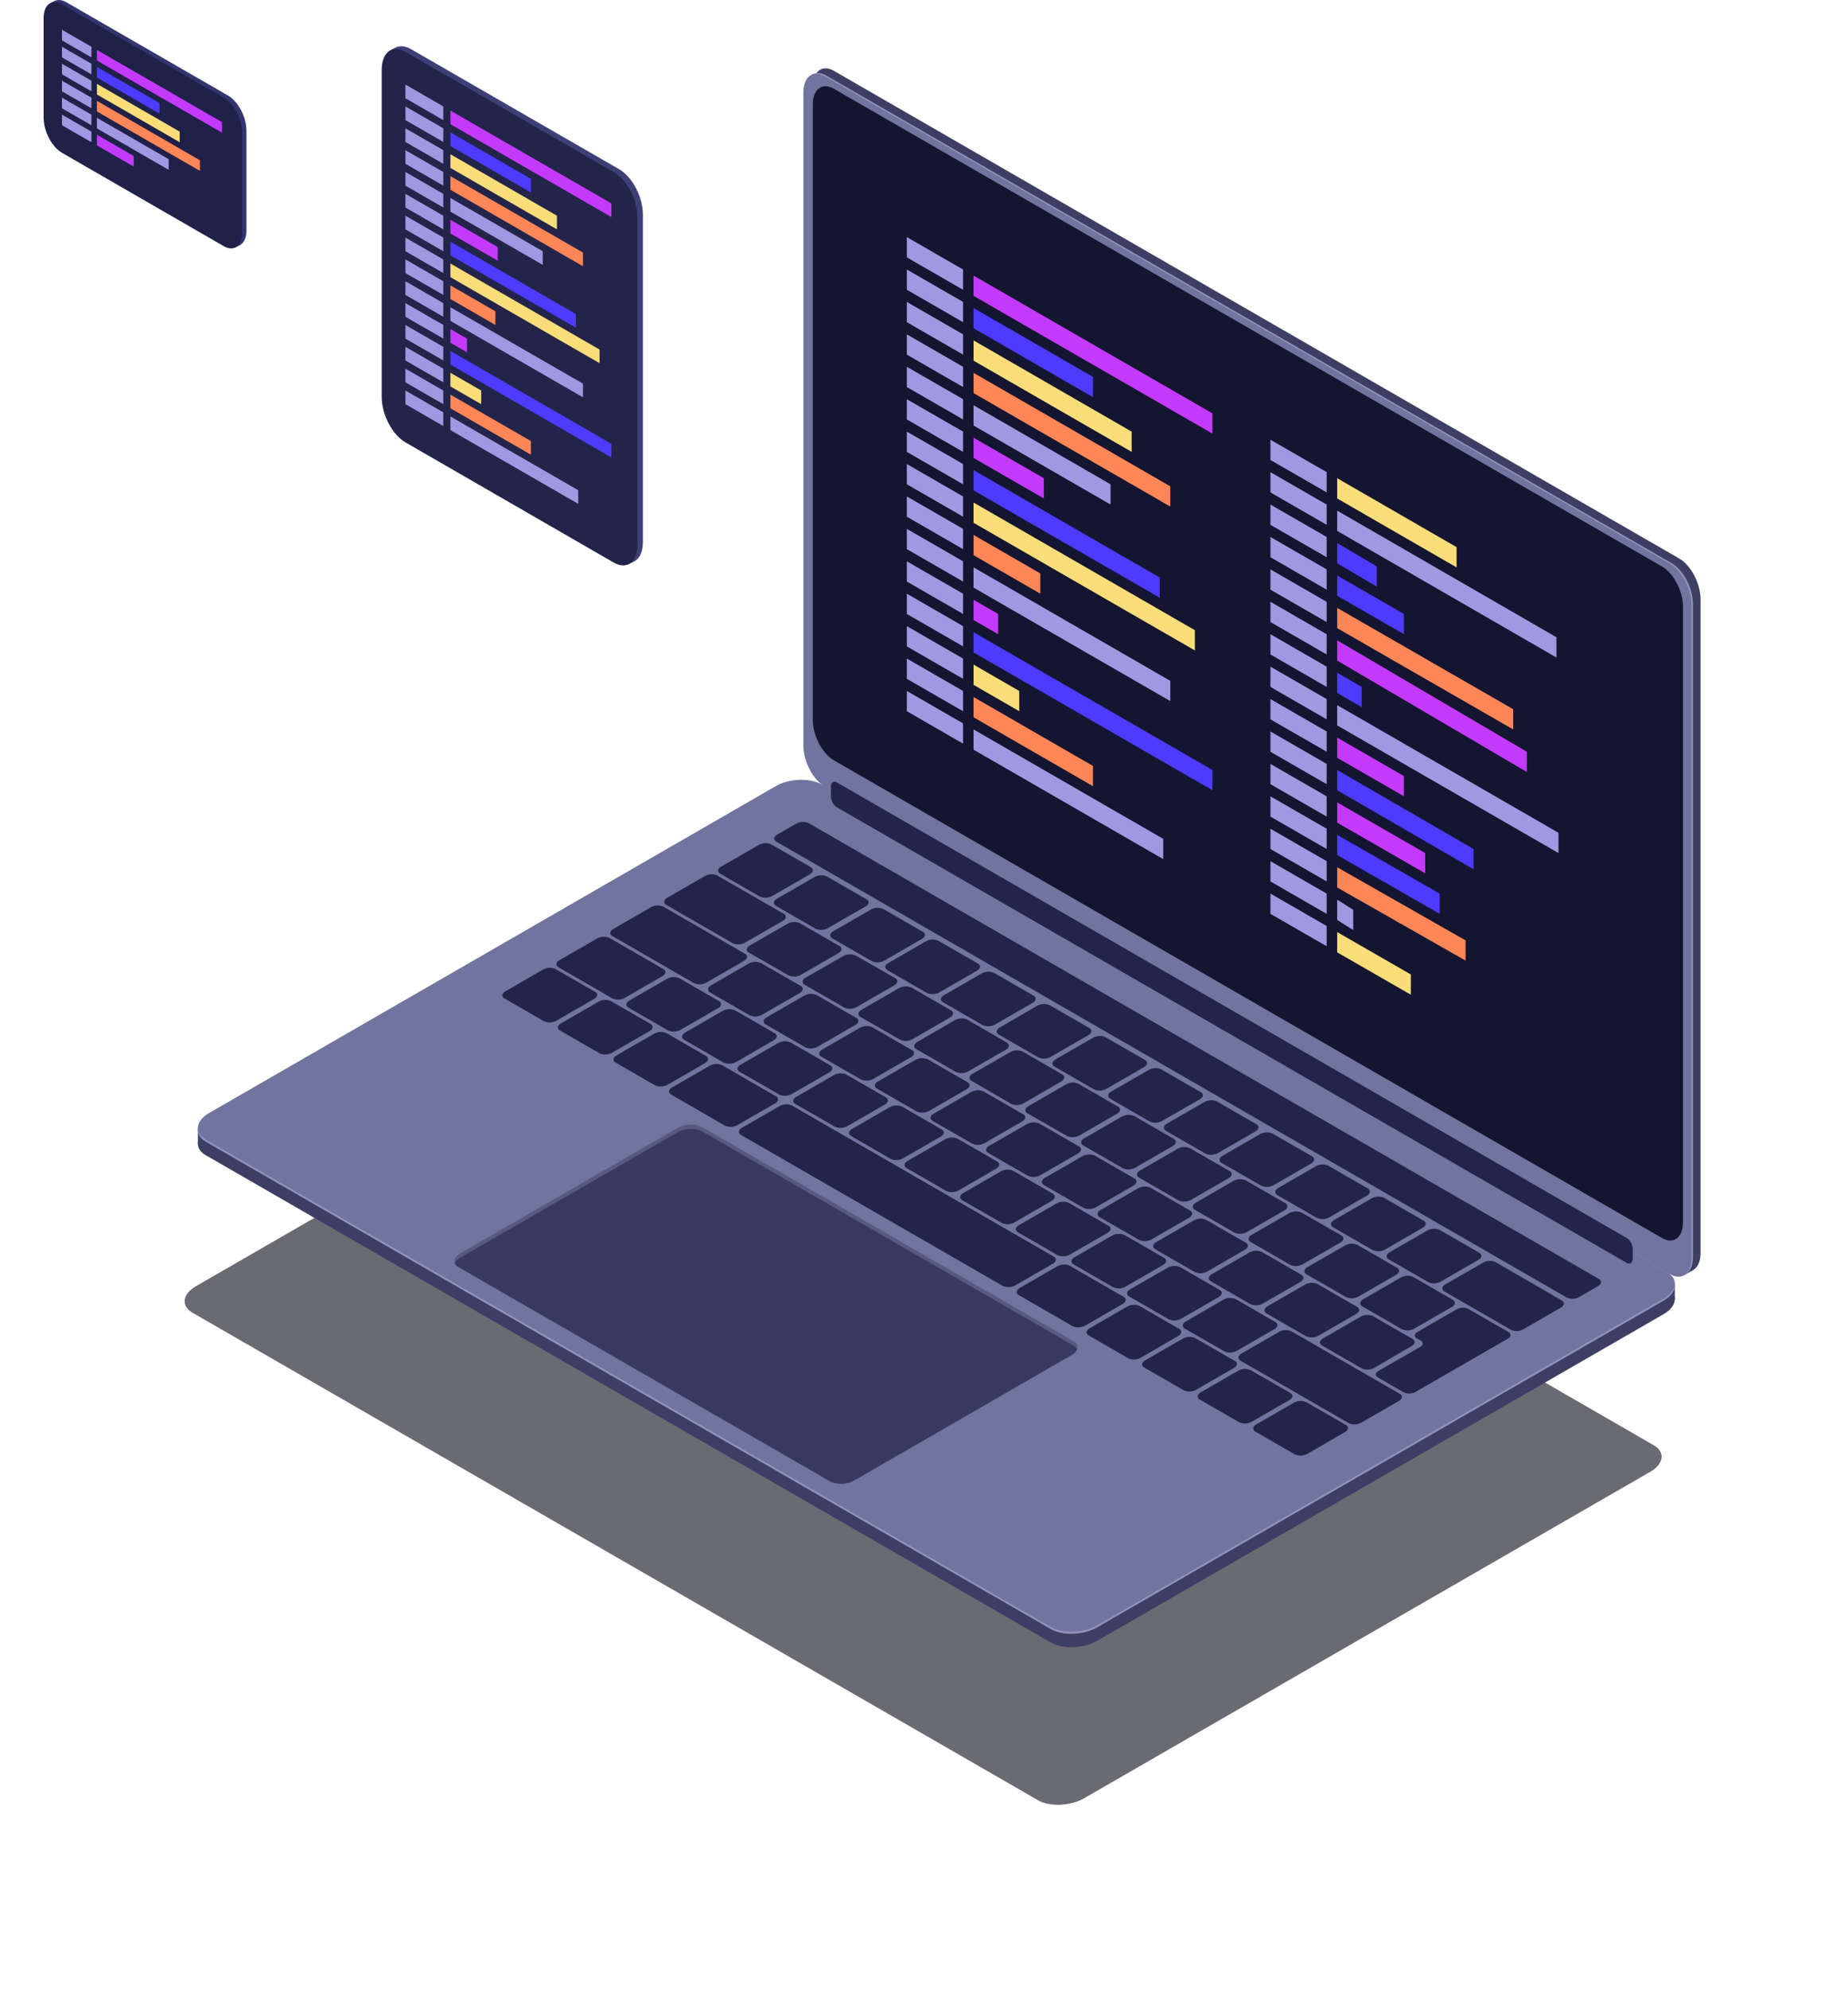 <svg fill="none" height="864" width="803" xmlns="http://www.w3.org/2000/svg"><filter id="a" color-interpolation-filters="sRGB" filterUnits="userSpaceOnUse" height="530.003" width="801.775" x=".231" y="333.998"><feFlood flood-opacity="0" result="BackgroundImageFix"/><feBlend in="SourceGraphic" in2="BackgroundImageFix" result="shape"/><feGaussianBlur result="effect1_foregroundBlur" stdDeviation="40"/></filter><linearGradient id="b" gradientUnits="userSpaceOnUse" x1="352.698" x2="721.494" y1="284.399" y2="284.399"><stop offset=".21" stop-color="#fff" stop-opacity="0"/><stop offset="1" stop-color="#fff" stop-opacity=".2"/></linearGradient><g filter="url(#a)" opacity=".6"><path d="M450.975 781.992L83.709 570.29c-5.154-2.933-4.508-8.154 1.468-11.586L331.19 416.841c5.873-3.432 14.947-3.813 20.101-.836L718.529 627.78c5.154 2.934 4.508 8.155-1.468 11.586L471.076 781.171c-5.946 3.417-14.947 3.798-20.101.821z" fill="#070716"/></g><path d="M729.62 551.168L362.442 339.393c-5.154-2.933-9.324-10.941-9.324-17.79V37.863c0-6.864 4.17-10.017 9.324-7.04L729.62 242.598c5.154 2.933 9.324 10.941 9.324 17.79v283.741c.059 6.863-4.111 10.017-9.324 7.039z" fill="#3c3e63"/><path d="M731.574 554.1l4.067-2.346-1.762-12.041z" fill="#3c3e63"/><path d="M726.316 553.178L359.079 341.344c-5.154-2.933-9.339-10.941-9.339-17.804V39.872c0-6.863 4.185-10.016 9.339-7.04l367.237 211.776c5.154 2.933 9.324 10.941 9.324 17.804V546.08c0 6.849-4.17 10.031-9.324 7.098z" fill="#9193be"/><path d="M725.669 553.485L358.431 341.71c-5.154-2.933-9.338-10.941-9.338-17.804V40.165c0-6.85 4.184-10.002 9.338-7.04L725.669 244.9c5.139 2.934 9.323 10.941 9.323 17.805v283.741c0 6.863-4.184 10.016-9.323 7.039z" fill="#7274a0"/><path d="M456.707 713.549L89.44 501.847c-5.154-2.933-4.508-8.154 1.468-11.586l246.015-141.863c5.873-3.432 14.947-3.813 20.101-.836l367.237 211.775c5.154 2.933 4.508 8.154-1.468 11.586L476.808 712.728c-5.947 3.417-14.948 3.798-20.101.821z" fill="#3c3e63"/><path d="M85.992 496.995v-6.923l7.782 3.256zm641.748 67.448v-6.761l-5.756 1.98 3.818 5.602z" fill="#3c3e63"/><path d="M456.707 707.726L89.44 495.98c-5.154-2.933-4.508-8.154 1.468-11.586l246.015-141.878c5.873-3.432 14.947-3.798 20.101-.821L724.261 553.47c5.154 2.933 4.508 8.155-1.468 11.586L476.808 706.89c-5.947 3.432-14.948 3.813-20.101.836z" fill="#9193be"/><path d="M456.709 706.83L89.442 495.055c-5.154-2.933-4.508-8.169 1.468-11.586l246.014-141.878c5.874-3.432 14.948-3.799 20.102-.836l367.237 211.79c5.154 2.933 4.508 8.154-1.468 11.586L476.81 705.994c-5.947 3.432-14.948 3.798-20.101.836z" fill="#7274a0"/><g fill="#232449"><path d="M330.108 389.447l-17.091-9.855c-1.468-.807-1.219-2.215.382-3.138l16.327-9.416a6.034 6.034 0 015.433-.22l17.106 9.856c1.395.806 1.218 2.214-.397 3.138l-16.313 9.415a6.06 6.06 0 01-5.447.22zm24.216 13.96l-17.106-9.87c-1.395-.792-1.219-2.2.397-3.139l16.312-9.401a6.067 6.067 0 015.448-.22l17.091 9.856c1.468.806 1.219 2.214-.382 3.138l-16.327 9.401a6 6 0 01-5.433.235zm24.473 14.124l-17.091-9.87c-1.468-.807-1.218-2.214.382-3.138l16.328-9.401a5.992 5.992 0 015.432-.235l17.106 9.87c1.468.792 1.219 2.2-.396 3.139l-16.313 9.401a6.142 6.142 0 01-5.448.234zm23.929 13.788l-17.106-9.856c-1.394-.806-1.218-2.214.397-3.138l16.313-9.416a6.073 6.073 0 015.447-.22l17.106 9.856c1.395.806 1.219 2.214-.397 3.138l-16.312 9.416a6.067 6.067 0 01-5.448.22zm24.222 13.961l-17.106-9.856c-1.468-.806-1.219-2.214.396-3.138l16.313-9.416a6.08 6.08 0 015.448-.22l17.091 9.856c1.394.806 1.218 2.214-.397 3.138l-16.313 9.416a6.047 6.047 0 01-5.432.22zm24.192 14.035l-17.091-9.856c-1.395-.806-1.234-2.214.381-3.138l16.313-9.416a6.093 6.093 0 012.698-.756 6.083 6.083 0 012.75.536l17.105 9.856c1.395.807 1.219 2.214-.396 3.138l-16.313 9.416a6.067 6.067 0 01-5.447.22zm24.215 13.891l-17.106-9.856c-1.395-.807-1.218-2.215.397-3.138l16.313-9.416a6.06 6.06 0 015.447-.22l17.091 9.856c1.395.806 1.219 2.214-.382 3.138l-16.327 9.401a6.002 6.002 0 01-5.433.235zm24.196 13.976l-17.091-9.871c-1.395-.806-1.219-2.199.381-3.138l16.328-9.401a6.005 6.005 0 015.433-.235l17.105 9.871c1.469.806 1.219 2.199-.396 3.138l-16.342 9.386a6.027 6.027 0 01-5.418.25zm24.212 13.93l-17.105-9.855c-1.395-.807-1.219-2.215.396-3.139l16.313-9.4a6.02 6.02 0 015.447-.235l17.091 9.87c1.395.792 1.219 2.2-.381 3.139l-16.313 9.4a6.067 6.067 0 01-5.448.22zm24.2 13.933l-17.091-9.855c-1.395-.807-1.219-2.215.382-3.139l16.298-9.386a6.03 6.03 0 015.432-.22l17.106 9.855c1.395.807 1.219 2.215-.396 3.139l-16.269 9.415a6.064 6.064 0 01-5.462.191zm24.21 13.994l-17.105-9.855c-1.395-.807-1.219-2.215.396-3.139l16.313-9.415a6.067 6.067 0 015.447-.22l17.106 9.855c1.395.807 1.219 2.215-.396 3.139l-16.313 9.416a6.08 6.08 0 01-5.448.219zm24.211 13.959l-17.105-9.855c-1.395-.807-1.219-2.215.396-3.138l16.328-9.416a6.06 6.06 0 015.447-.22l17.091 9.856c1.468.806 1.219 2.214-.396 3.138l-16.269 9.415a6.031 6.031 0 01-5.492.22zm24.202 13.964l-17.091-9.87c-1.469-.807-1.234-2.2.381-3.139l16.313-9.401a6.076 6.076 0 015.448-.234l17.105 9.87c1.395.806 1.219 2.2-.396 3.138l-16.313 9.401a6.02 6.02 0 01-5.447.235zm35.863 20.679l-28.764-16.587c-1.395-.807-1.219-2.215.396-3.139l16.372-9.401a6.032 6.032 0 015.447-.234l28.691 16.631c1.395.807 1.219 2.214-.382 3.138l-16.327 9.416a6.036 6.036 0 01-5.433.176zM342.567 423.678l-17.106-9.826c-1.468-.807-1.219-2.215.396-3.139l16.313-9.415a6.067 6.067 0 015.448-.22l17.091 9.841c1.395.806 1.218 2.214-.382 3.138l-16.328 9.416a6.046 6.046 0 01-5.432.205zm24.238 13.992l-17.091-9.855c-1.395-.807-1.219-2.215.381-3.139l16.328-9.357a6.043 6.043 0 015.433-.22l17.12 9.797c1.395.807 1.219 2.215-.396 3.139l-16.313 9.415a6.071 6.071 0 01-5.462.22zm24.256 13.975l-17.106-9.856c-1.468-.806-1.219-2.214.397-3.138l16.312-9.416a6.08 6.08 0 015.448-.22l17.091 9.856c1.395.807 1.219 2.215-.382 3.138l-16.327 9.416a6.047 6.047 0 01-5.433.22zm24.239 13.991l-17.105-9.87c-1.395-.792-1.219-2.2.396-3.138l16.313-9.445a6.063 6.063 0 015.447-.235l17.077 9.915c1.395.806 1.218 2.199-.397 3.138l-16.313 9.401a6.022 6.022 0 01-5.418.234zm24.052 13.876l-17.092-9.929c-1.394-.807-1.218-2.2.382-3.139l16.328-9.4a5.992 5.992 0 015.432-.235l17.106 9.87c1.469.792 1.219 2.2-.396 3.139l-16.342 9.459a6.067 6.067 0 01-5.418.235zm24.257 13.975l-17.106-9.856c-1.395-.806-1.218-2.214.397-3.138l16.313-9.445a6.06 6.06 0 015.447-.22l17.091 9.855c1.395.807 1.219 2.215-.382 3.139l-16.327 9.415a6.044 6.044 0 01-5.433.25zm24.242 13.977l-17.106-9.856c-1.394-.806-1.218-2.214.397-3.138l16.313-9.401a6.031 6.031 0 015.447-.235l17.106 9.871c1.395.792 1.219 2.2-.397 3.138l-16.312 9.401a6.067 6.067 0 01-5.448.22zm24.243 13.989l-17.091-9.855c-1.395-.807-1.218-2.215.397-3.139l16.313-9.415a6.03 6.03 0 015.432-.22l17.106 9.855c1.395.807 1.219 2.215-.396 3.139l-16.313 9.415a6.067 6.067 0 01-5.448.22zm24.256 13.979l-17.106-9.855c-1.468-.807-1.219-2.215.397-3.139l16.312-9.415a6.067 6.067 0 015.448-.22l17.091 9.855c1.395.807 1.233 2.215-.382 3.139l-16.313 9.415a6.063 6.063 0 01-5.447.22zm24.242 13.989l-17.091-9.87c-1.395-.792-1.219-2.2.381-3.139l16.328-9.4a6.08 6.08 0 015.433-.235l17.15 9.87c1.394.807 1.218 2.215-.397 3.139l-16.313 9.4a6.023 6.023 0 01-5.491.235zm24.257 14.023l-17.106-9.856c-1.394-.806-1.218-2.214.397-3.138l16.313-9.416a6.076 6.076 0 015.447-.22l17.091 9.856c1.395.806 1.219 2.214-.382 3.138l-16.327 9.416a6.06 6.06 0 01-2.69.756 6.051 6.051 0 01-2.743-.536zm24.234 13.947l-17.091-9.87c-1.395-.806-1.233-2.2.382-3.138l16.313-9.401a6.072 6.072 0 015.447-.235l17.106 9.87c1.395.807 1.218 2.2-.397 3.139l-16.313 9.401a6.02 6.02 0 01-5.447.234zm-290.774-167.69l-28.75-16.587c-1.395-.806-1.218-2.2.382-3.138l16.328-9.401a5.988 5.988 0 015.432-.235l28.823 16.587c1.395.807 1.219 2.215-.396 3.139l-16.372 9.386a6.074 6.074 0 01-5.447.249zm336.969 168.834l-17.091-9.856a5.592 5.592 0 00-5.08 0l-17.238 9.944c-1.469.807-1.469 2.112 0 2.933l1.365.792c1.292.733 1.278 1.951 0 2.699l-18.295 10.5c-1.468.822-1.468 2.127 0 2.934l10.88 6.277a5.602 5.602 0 005.066 0l17.062-9.827 3.524-2.038 2.54-1.467 2.555-1.466 14.683-8.463c1.424-.85 1.424-2.155.029-2.962zM236.356 443.621l-17.091-9.855c-1.468-.807-1.219-2.215.382-3.139l16.327-9.444a6.034 6.034 0 015.433-.22l17.106 9.855c1.395.807 1.218 2.215-.397 3.139l-16.313 9.415a6.057 6.057 0 01-5.447.249zm24.141 13.92l-17.091-9.855c-1.469-.807-1.219-2.215.381-3.139l16.328-9.415a6.03 6.03 0 015.433-.22l17.105 9.855c1.395.807 1.219 2.215-.396 3.139l-16.313 9.415a6.067 6.067 0 01-5.447.22zm24.139 13.918l-17.091-9.855c-1.468-.807-1.233-2.215.382-3.139l16.313-9.415a6.067 6.067 0 015.447-.22l17.062 9.855c1.395.807 1.219 2.215-.396 3.139l-16.313 9.415a6.066 6.066 0 01-5.404.22zm205.563 118.544l-17.105-9.87c-1.469-.792-1.219-2.2.396-3.139l16.313-9.401a6.076 6.076 0 015.447-.234l17.062 9.87c1.468.806 1.219 2.2-.396 3.138l-16.284 9.474a5.992 5.992 0 01-5.433.162zm24.126 13.919l-17.091-9.855c-1.469-.807-1.219-2.215.381-3.139l16.328-9.415a6.034 6.034 0 015.433-.22l17.105 9.855c1.469.807 1.219 2.215-.396 3.139l-16.313 9.415a6.063 6.063 0 01-5.447.22zm24.136 13.918l-17.091-9.855c-1.395-.807-1.219-2.215.382-3.139l16.327-9.415a6.034 6.034 0 015.433-.22l17.106 9.855c1.468.807 1.218 2.215-.397 3.139l-16.313 9.415a6.063 6.063 0 01-5.447.22zm24.141 13.918l-17.092-9.855c-1.394-.807-1.218-2.215.382-3.139l16.342-9.415a6.039 6.039 0 015.433-.22l17.106 9.855c1.468.807 1.219 2.215-.397 3.139l-16.268 9.415a6.077 6.077 0 01-5.506.22zM314.986 488.969l-23.317-13.449c-1.395-.807-1.218-2.215.397-3.139l16.313-9.415a6.06 6.06 0 015.447-.22l23.317 13.449c1.468.806 1.218 2.199-.397 3.138l-16.313 9.401a6.033 6.033 0 01-5.447.235zm151.072 87.117l-23.316-13.449c-1.469-.807-1.219-2.215.381-3.139l16.328-9.415a6.03 6.03 0 015.433-.22l23.316 13.449c1.395.806 1.219 2.199-.382 3.138l-16.327 9.401a6.005 6.005 0 01-5.433.235zm-30.367-17.512L322.03 493.047c-1.395-.807-1.219-2.214.382-3.138l16.327-9.416a6.047 6.047 0 015.433-.22l113.676 65.571c1.395.807 1.219 2.215-.396 3.139l-16.313 9.415a6.077 6.077 0 01-5.448.176zm-110.013-117.56l-17.091-9.856c-1.395-.806-1.218-2.214.397-3.138l16.313-9.416a6.043 6.043 0 015.432-.22l17.135 9.856c1.469.807 1.219 2.214-.396 3.138l-16.313 9.416a6.078 6.078 0 01-5.477.22zm24.181 13.903l-17.091-9.871c-1.395-.806-1.218-2.199.382-3.138l16.328-9.401a6.04 6.04 0 015.432-.235l17.106 9.871c1.468.806 1.219 2.199-.396 3.138l-16.313 9.401a6.037 6.037 0 01-5.448.235zm24.18 13.976l-17.105-9.855c-1.469-.807-1.219-2.215.396-3.139l16.313-9.415a6.067 6.067 0 015.447-.22l17.091 9.855c1.469.807 1.234 2.215-.381 3.139l-16.313 9.415a6.067 6.067 0 01-5.448.22zm24.19 13.887l-17.106-9.856c-1.468-.806-1.219-2.214.396-3.138l16.269-9.357a6.067 6.067 0 015.448-.22l17.091 9.855c1.468.807 1.218 2.215-.382 3.139l-16.283 9.415a6.035 6.035 0 01-5.433.162zm24.164 14.007l-17.091-9.855c-1.468-.807-1.219-2.215.382-3.139l16.327-9.415a6.039 6.039 0 015.433-.22l17.106 9.855c1.468.807 1.219 2.215-.397 3.139l-16.312 9.415a6.067 6.067 0 01-5.448.22zm24.177 13.947l-17.091-9.87c-1.468-.806-1.233-2.2.382-3.138l16.371-9.401a6.037 6.037 0 015.448-.235l17.105 9.871c1.395.806 1.219 2.199-.396 3.138l-16.313 9.401a6.018 6.018 0 01-5.506.234zm24.187 13.934l-17.105-9.855c-1.395-.807-1.219-2.215.396-3.139l16.313-9.415a6.067 6.067 0 015.447-.22l17.091 9.855c1.469.807 1.219 2.215-.381 3.139l-16.328 9.415a6.03 6.03 0 01-5.433.22zm24.186 13.946l-17.106-9.856c-1.395-.806-1.218-2.214.397-3.138l16.313-9.416a6.073 6.073 0 015.447-.22l17.091 9.856c1.395.806 1.219 2.214-.396 3.138l-16.313 9.416a6.046 6.046 0 01-5.433.22zm24.163 13.947l-17.076-9.856c-1.395-.806-1.219-2.214.382-3.138l16.327-9.416a6.046 6.046 0 015.433-.22l17.106 9.856c1.395.806 1.218 2.214-.397 3.138l-16.313 9.416a6.066 6.066 0 01-5.462.22zm24.183 13.945l-17.106-9.87c-1.395-.807-1.219-2.2.396-3.139l16.313-9.4a6.025 6.025 0 015.448-.235l17.105 9.87c1.395.792 1.219 2.2-.396 3.138l-16.313 9.401a6.078 6.078 0 01-2.696.764 6.082 6.082 0 01-2.751-.529zm24.191 13.938l-17.106-9.856c-1.395-.806-1.218-2.214.397-3.138l16.313-9.416a6.073 6.073 0 015.447-.22l17.091 9.856c1.468.806 1.219 2.214-.382 3.138l-16.327 9.416a6.06 6.06 0 01-2.69.756 6.051 6.051 0 01-2.743-.536z"/><path d="M591.598 594.389l-17.091-9.856c-1.395-.806-1.219-2.214.397-3.138l16.312-9.416a6.05 6.05 0 015.433-.22l17.106 9.856c1.395.807 1.219 2.214-.397 3.138l-16.268 9.489a6.06 6.06 0 01-2.729.73 6.062 6.062 0 01-2.763-.583zm-290.09-167.337l-35.371-20.386c-1.469-.806-1.219-2.214.396-3.138l16.313-9.416a6.08 6.08 0 015.447-.22l35.357 20.386c1.468.807 1.219 2.215-.382 3.139l-16.327 9.415a6.034 6.034 0 01-5.433.22zm-11.292 20.531l-17.091-9.826c-1.395-.807-1.234-2.2.382-3.139l16.312-9.4a6.025 6.025 0 015.448-.235l17.106 9.87c1.394.792 1.218 2.2-.397 3.139l-16.313 9.4a6.07 6.07 0 01-5.447.191zm24.182 13.976l-17.106-9.855c-1.395-.807-1.218-2.215.397-3.139l16.313-9.415a6.06 6.06 0 015.447-.22l17.091 9.855c1.468.807 1.219 2.215-.382 3.139l-16.327 9.415a6.034 6.034 0 01-5.433.22zm24.171 13.891l-17.135-9.812c-1.469-.806-1.219-2.199.396-3.138l16.313-9.401a6.063 6.063 0 015.447-.235l17.106 9.871c1.468.806 1.219 2.199-.396 3.138l-16.313 9.401a6.025 6.025 0 01-5.418.176zm24.167 13.99l-17.091-9.856c-1.469-.806-1.219-2.214.396-3.138l16.313-9.416a6.057 6.057 0 012.69-.756 6.051 6.051 0 012.743.536l17.105 9.856c1.395.806 1.219 2.214-.396 3.138l-16.313 9.416a6.08 6.08 0 01-5.447.22zm24.184 13.945l-17.032-9.855c-1.395-.807-1.219-2.215.396-3.139l16.313-9.415a6.067 6.067 0 015.448-.22l17.091 9.855c1.395.807 1.233 2.215-.382 3.139l-16.313 9.401a6.03 6.03 0 01-5.521.234zm24.166 13.934l-17.091-9.856c-1.395-.807-1.219-2.214.382-3.138l16.327-9.416a6.047 6.047 0 015.433-.22l17.106 9.856c1.394.806 1.218 2.214-.397 3.138l-16.313 9.416a6.086 6.086 0 01-2.697.756 6.08 6.08 0 01-2.75-.536zm24.181 13.949l-17.106-9.855c-1.394-.807-1.218-2.215.397-3.139l16.313-9.415a6.063 6.063 0 015.447-.22l17.091 9.855c1.395.807 1.219 2.215-.382 3.139l-16.312 9.415a6.067 6.067 0 01-5.448.22zm24.186 13.947l-17.091-9.87c-1.395-.807-1.219-2.2.382-3.139l16.327-9.401a6.004 6.004 0 015.433-.234l17.106 9.87c1.395.792 1.218 2.2-.397 3.138L464.9 544.98a6.072 6.072 0 01-5.447.235zm24.168 13.93l-17.106-9.856c-1.395-.806-1.219-2.214.396-3.138l16.313-9.416a6.08 6.08 0 015.448-.219l17.091 9.855c1.395.807 1.218 2.215-.382 3.138l-16.328 9.416a6.044 6.044 0 01-5.432.22zm24.17 13.947l-17.091-9.87c-1.395-.792-1.219-2.2.382-3.138l16.327-9.401a6.041 6.041 0 015.433-.235l17.091 9.87c1.395.807 1.219 2.2-.396 3.139l-16.313 9.401a6.033 6.033 0 01-5.433.234zm24.185 13.934l-17.106-9.856c-1.394-.806-1.218-2.214.397-3.138l16.313-9.416a6.073 6.073 0 015.447-.22l17.091 9.856c1.395.806 1.219 2.214-.382 3.138l-16.327 9.416a6.06 6.06 0 01-2.69.756 6.051 6.051 0 01-2.743-.536zm54.09 31.213l-46.986-27.117c-1.395-.807-1.234-2.215.382-3.139l16.312-9.415a6.067 6.067 0 015.448-.22l46.986 27.117c1.394.792 1.218 2.2-.397 3.138l-16.313 9.401a6.066 6.066 0 01-5.432.235zM266.05 433.68l-23.316-13.449c-1.469-.806-1.219-2.214.382-3.138l16.327-9.401a6.005 6.005 0 015.433-.235l23.316 13.449c1.395.807 1.219 2.215-.381 3.139l-16.299 9.415a6.037 6.037 0 01-5.462.22zm414.691 129.955l-343.348-197.99c-1.469-.792-1.219-2.2.396-3.138l8.164-4.693a6.043 6.043 0 015.433-.235l343.348 197.989c1.394.807 1.218 2.2-.397 3.139l-8.149 4.737a6.07 6.07 0 01-5.447.191z"/></g><path d="M468.043 586.147a5.184 5.184 0 01-2.378 2.464l-94.471 54.483a11.66 11.66 0 01-10.469.426l-161.513-93.114a3.605 3.605 0 01-1.586-1.628c-.588-1.467.235-3.094 2.378-4.326l94.486-54.499a11.655 11.655 0 0110.469-.425l161.513 93.114a2.846 2.846 0 011.571 3.505z" fill="#575981"/><path d="M468.042 586.146a5.18 5.18 0 01-2.378 2.464l-94.471 54.484a11.655 11.655 0 01-10.469.425l-161.513-93.114a3.605 3.605 0 01-1.586-1.628 5.3 5.3 0 012.379-2.449l94.485-54.484a11.68 11.68 0 0110.469-.44l161.513 93.129a3.53 3.53 0 011.571 1.613z" fill="#383961"/><path d="M706.872 548.615L363.524 350.626a6.046 6.046 0 01-2.452-4.825v-4.033c0-1.863 1.131-2.713 2.526-1.907L706.946 537.85a6.012 6.012 0 012.525 4.811v4.033c-.073 1.877-1.204 2.728-2.599 1.921z" fill="#232449"/><path d="M721.302 528.436L352.698 315.875l.192-272.39c0-2.79 1.96-3.916 4.381-2.56l359.842 207.546a9.666 9.666 0 014.381 7.575z" fill="url(#b)" opacity=".3"/><path d="M722.162 537.778L362.321 330.271c-5.047-2.917-9.133-10.722-9.133-17.44V45.451c0-6.717 4.086-9.813 9.133-6.896l359.841 207.533c5.048 2.905 9.134 10.71 9.134 17.44v267.354c0 6.743-4.086 9.814-9.134 6.896z" fill="#141530"/><path d="M576.461 213.902l-24.429-14.087v-8.803l24.429 14.087z" fill="#a298e2"/><path d="M632.927 246.488l-51.893-29.953v-8.803l51.893 29.953z" fill="#f9dd79"/><path d="M576.461 242.061l-24.429-14.075v-8.802l24.429 14.074z" fill="#a298e2"/><path d="M598.225 254.83l-17.191-10.121v-8.803l17.191 10.121z" fill="#4d3bff"/><path d="M576.461 256.148l-24.429-14.087v-8.803l24.429 14.087z" fill="#a298e2"/><path d="M610.034 275.506l-29.002-16.723v-8.803l29.002 16.723z" fill="#4d3bff"/><path d="M576.461 270.223l-24.429-14.074v-8.803l24.429 14.087z" fill="#a298e2"/><path d="M657.522 316.873l-76.488-44.002v-8.803l76.488 44.015z" fill="#ff8657"/><path d="M576.461 227.988l-24.429-14.087v-8.803l24.429 14.087zm99.851 57.64l-95.28-55.005v-8.803l95.28 55.006zm-99.851-1.32l-24.429-14.087v-8.803l24.429 14.087z" fill="#a298e2"/><path d="M663.451 335.362l-82.419-48.403v-8.803l82.419 48.403z" fill="#c33afc"/><path d="M576.461 312.482l-24.429-14.087v-8.803l24.429 14.087zm100.737 58.09l-96.164-55.453v-8.803l96.164 55.453zm-100.737-44.015l-24.429-14.074v-8.803l24.429 14.074z" fill="#a298e2"/><path d="M610.034 345.93l-29.002-16.736v-8.79l29.002 16.723z" fill="#c33afc"/><path d="M576.461 340.646l-24.429-14.087v-8.803l24.429 14.087z" fill="#a298e2"/><path d="M640.291 377.61l-59.259-34.329v-8.802l59.259 34.328z" fill="#4d3bff"/><path d="M576.461 298.396l-24.429-14.087v-8.803l24.429 14.087z" fill="#a298e2"/><path d="M591.716 307.199l-10.684-6.168v-8.802l10.684 6.167z" fill="#4d3bff"/><path d="M576.461 354.732l-24.429-14.087v-8.803l24.429 14.087z" fill="#a298e2"/><path d="M619.284 379.376l-38.25-22.007v-8.803l38.25 22.008z" fill="#c33afc"/><path d="M576.461 382.894l-24.429-14.087v-8.803l24.429 14.087z" fill="#a298e2"/><path d="M636.845 417.312l-55.813-31.783v-8.802l55.813 31.782z" fill="#ff8657"/><path d="M576.461 396.982l-24.429-14.087v-8.803l24.429 14.087zm11.54 7.035l-6.969-4.402v-8.803l6.969 4.402zm-11.54 7.036l-24.429-14.074v-8.803l24.429 14.074z" fill="#a298e2"/><path d="M613.044 432.115l-32.012-18.412V404.9l32.012 18.412z" fill="#f9dd79"/><path d="M576.463 368.806l-24.429-14.074v-8.816l24.429 14.087z" fill="#a298e2"/><path d="M625.572 396.979l-44.54-25.539v-8.79l44.54 25.526z" fill="#4d3bff"/><path d="M418.463 125.882l-24.429-14.087v-8.803l24.429 14.087z" fill="#a298e2"/><path d="M526.832 188.372l-103.798-59.854v-8.803l103.798 59.854z" fill="#c33afc"/><path d="M418.465 154.042l-24.429-14.087v-8.803l24.429 14.088z" fill="#a298e2"/><path d="M491.724 196.293l-68.686-39.613v-8.803l68.686 39.613z" fill="#f9dd79"/><path d="M418.463 168.13l-24.429-14.087v-8.803l24.429 14.087z" fill="#a298e2"/><path d="M508.514 220.054l-85.48-49.286v-8.803l85.48 49.286z" fill="#ff8657"/><path d="M418.466 182.207l-24.428-14.074v-8.803l24.428 14.074zm64.099 36.975l-59.527-34.328v-8.803l59.527 34.328zm-64.099-79.227l-24.428-14.087v-8.79l24.428 14.074z" fill="#a298e2"/><path d="M474.931 172.533l-51.893-29.927v-8.803l51.893 29.927z" fill="#4d3bff"/><path d="M418.465 196.296l-24.429-14.087v-8.803l24.429 14.087z" fill="#a298e2"/><path d="M453.564 216.534l-30.526-17.606v-8.803l30.526 17.606z" fill="#c33afc"/><path d="M418.465 224.455l-24.429-14.087v-8.79l24.429 14.074z" fill="#a298e2"/><path d="M519.198 282.557l-96.164-55.453v-8.803l96.164 55.453z" fill="#f9dd79"/><path d="M418.463 238.542l-24.429-14.087v-8.803l24.429 14.088z" fill="#a298e2"/><path d="M452.04 257.901l-29.002-16.723v-8.803l29.002 16.723z" fill="#ff8657"/><path d="M418.463 252.628l-24.429-14.087v-8.803l24.429 14.087zm90.055 51.924l-85.48-49.286v-8.803l85.48 49.299zm-90.055-94.172l-24.429-14.087v-8.803l24.429 14.087z" fill="#a298e2"/><path d="M503.928 259.666l-80.894-46.65v-8.803l80.894 46.65z" fill="#4d3bff"/><path d="M418.465 266.703l-24.429-14.087v-8.79l24.429 14.075z" fill="#a298e2"/><path d="M433.721 275.508l-10.683-6.154v-8.803l10.683 6.154z" fill="#c33afc"/><path d="M418.463 294.876l-24.429-14.087v-8.803l24.429 14.088z" fill="#a298e2"/><path d="M442.881 308.952l-19.843-11.438v-8.803l19.843 11.439z" fill="#f9dd79"/><path d="M418.465 308.953l-24.429-14.074v-8.803l24.429 14.075z" fill="#a298e2"/><path d="M474.931 341.529l-51.893-29.927v-8.803l51.893 29.927z" fill="#ff8657"/><path d="M418.465 323.038l-24.429-14.087v-8.803l24.429 14.088zm86.992 50.169l-82.419-47.533v-8.803l82.419 47.533zm-86.994-92.417l-24.429-14.087V257.9l24.429 14.088z" fill="#a298e2"/><path d="M526.836 343.282l-103.798-59.854v-8.803l103.798 59.854z" fill="#4d3bff"/><path d="M269.07 243.204l-90.528-52.205c-5.69-3.248-10.297-12.071-10.297-19.639V29.09c0-7.578 4.607-11.043 10.297-7.773l90.528 52.216c5.68 3.248 10.286 12.071 10.286 19.639v142.291c0 7.579-4.606 11.021-10.286 7.741z" fill="#3d4077"/><path d="M272.688 245.284l3.1-1.526-2.091-4.104zM169.937 21.719a18.095 18.095 0 012.861-1.375l2.298 4.536z" fill="#3d4077"/><path d="M266.697 244.394l-90.539-52.237c-5.679-3.248-10.286-12.072-10.286-19.639V30.28c0-7.578 4.607-11.053 10.286-7.773l90.539 52.216c5.68 3.248 10.286 12.06 10.286 19.628v142.27c0 7.567-4.606 11.054-10.286 7.773z" fill="#232449"/><path d="M192.624 52.174l-16.465-9.495v-5.933l16.465 9.495z" fill="#a298e2"/><path d="M265.667 94.3l-69.955-40.35v-5.923l69.955 40.34z" fill="#c33afc"/><path d="M192.624 71.164l-16.465-9.495v-5.933l16.465 9.495z" fill="#a298e2"/><path d="M242.006 99.637l-46.294-26.698v-5.933l46.294 26.698z" fill="#f9dd79"/><path d="M192.624 80.645l-16.465-9.484v-5.933l16.465 9.484z" fill="#a298e2"/><path d="M253.322 115.659l-57.61-33.226V76.5l57.61 33.226z" fill="#ff8657"/><path d="M192.624 90.14l-16.465-9.494v-5.933l16.465 9.495zm43.214 24.923l-40.126-23.136v-5.933l40.126 23.136zm-43.214-53.395l-16.465-9.495V46.24l16.465 9.495z" fill="#a298e2"/><path d="M230.69 83.623l-34.978-20.18V57.51l34.978 20.17z" fill="#4d3bff"/><path d="M192.624 99.637l-16.465-9.495v-5.933l16.465 9.495z" fill="#a298e2"/><path d="M216.284 113.277l-20.572-11.866v-5.933l20.572 11.866z" fill="#c33afc"/><path d="M192.624 118.614l-16.465-9.484v-5.933l16.465 9.495z" fill="#a298e2"/><path d="M260.529 157.774l-64.817-37.372v-5.933l64.817 37.372z" fill="#f9dd79"/><path d="M192.624 128.109l-16.465-9.494v-5.933l16.465 9.494z" fill="#a298e2"/><path d="M215.255 141.166l-19.543-11.27v-5.933l19.543 11.27z" fill="#ff8657"/><path d="M192.624 137.603l-16.465-9.494v-5.933l16.465 9.495zm60.698 35.002l-57.61-33.226v-5.922l57.61 33.215zm-60.698-63.472l-16.465-9.495v-5.933l16.465 9.495z" fill="#a298e2"/><path d="M250.232 142.358l-54.52-31.451v-5.932l54.52 31.45z" fill="#4d3bff"/><path d="M192.624 147.098l-16.465-9.495v-5.933l16.465 9.495z" fill="#a298e2"/><path d="M202.909 153.032l-7.197-4.158v-5.933l7.197 4.158z" fill="#c33afc"/><path d="M192.624 166.077l-16.465-9.484v-5.933l16.465 9.495z" fill="#a298e2"/><path d="M209.087 175.573l-13.375-7.708v-5.933l13.375 7.708z" fill="#f9dd79"/><path d="M192.624 175.572l-16.465-9.495v-5.932l16.465 9.494z" fill="#a298e2"/><path d="M230.69 197.528l-34.978-20.169v-5.933l34.978 20.169z" fill="#ff8657"/><path d="M192.624 185.066l-16.465-9.494v-5.933l16.465 9.494zm58.638 33.823l-55.55-32.046v-5.933l55.55 32.046zm-58.638-62.295l-16.465-9.495v-5.933l16.465 9.495z" fill="#a298e2"/><path d="M265.667 198.72l-69.955-40.35v-5.932l69.955 40.339z" fill="#4d3bff"/><path d="M99.101 106.027L28.787 65.478c-4.42-2.522-7.998-9.376-7.998-15.254V6.994c0-5.886 3.578-8.577 7.998-6.038l70.314 40.557c4.412 2.522 7.99 9.376 7.99 15.254v43.247c0 5.887-3.578 8.561-7.99 6.013z" fill="#32356f"/><path d="M101.915 107.642l2.408-1.185-1.625-3.187zM22.104 1.27C22.811.848 23.555.49 24.326.2l1.785 3.524z" fill="#32356f"/><path d="M97.258 106.95L26.936 66.377c-4.412-2.523-7.99-9.376-7.99-15.254V7.917c0-5.886 3.578-8.585 7.99-6.037l70.322 40.556c4.412 2.523 7.99 9.368 7.99 15.246v43.23c0 5.878-3.578 8.586-7.99 6.038z" fill="#1f2149"/><path d="M39.725 24.922l-12.789-7.374V12.94l12.789 7.374z" fill="#a298e2"/><path d="M96.46 57.641l-54.336-31.34v-4.6l54.335 31.332z" fill="#c33afc"/><path d="M39.725 39.67l-12.789-7.374v-4.608l12.789 7.374z" fill="#a298e2"/><path d="M78.08 61.786L42.125 41.05v-4.608l35.957 20.737z" fill="#f9dd79"/><path d="M39.725 47.037L26.936 39.67v-4.608l12.789 7.366z" fill="#a298e2"/><path d="M86.87 74.232L42.124 48.425v-4.609L86.87 69.624z" fill="#ff8657"/><path d="M39.725 54.413l-12.789-7.375V42.43l12.789 7.374zM73.29 73.77L42.125 55.8v-4.61l31.167 17.97zM39.725 32.297l-12.789-7.374v-4.608l12.789 7.374z" fill="#a298e2"/><path d="M69.292 49.349L42.124 33.675v-4.609l27.168 15.666z" fill="#4d3bff"/><path d="M39.725 61.788l-12.789-7.375v-4.608l12.789 7.374z" fill="#a298e2"/><path d="M58.103 72.383l-15.979-9.216v-4.608l15.979 9.216z" fill="#c33afc"/></svg>